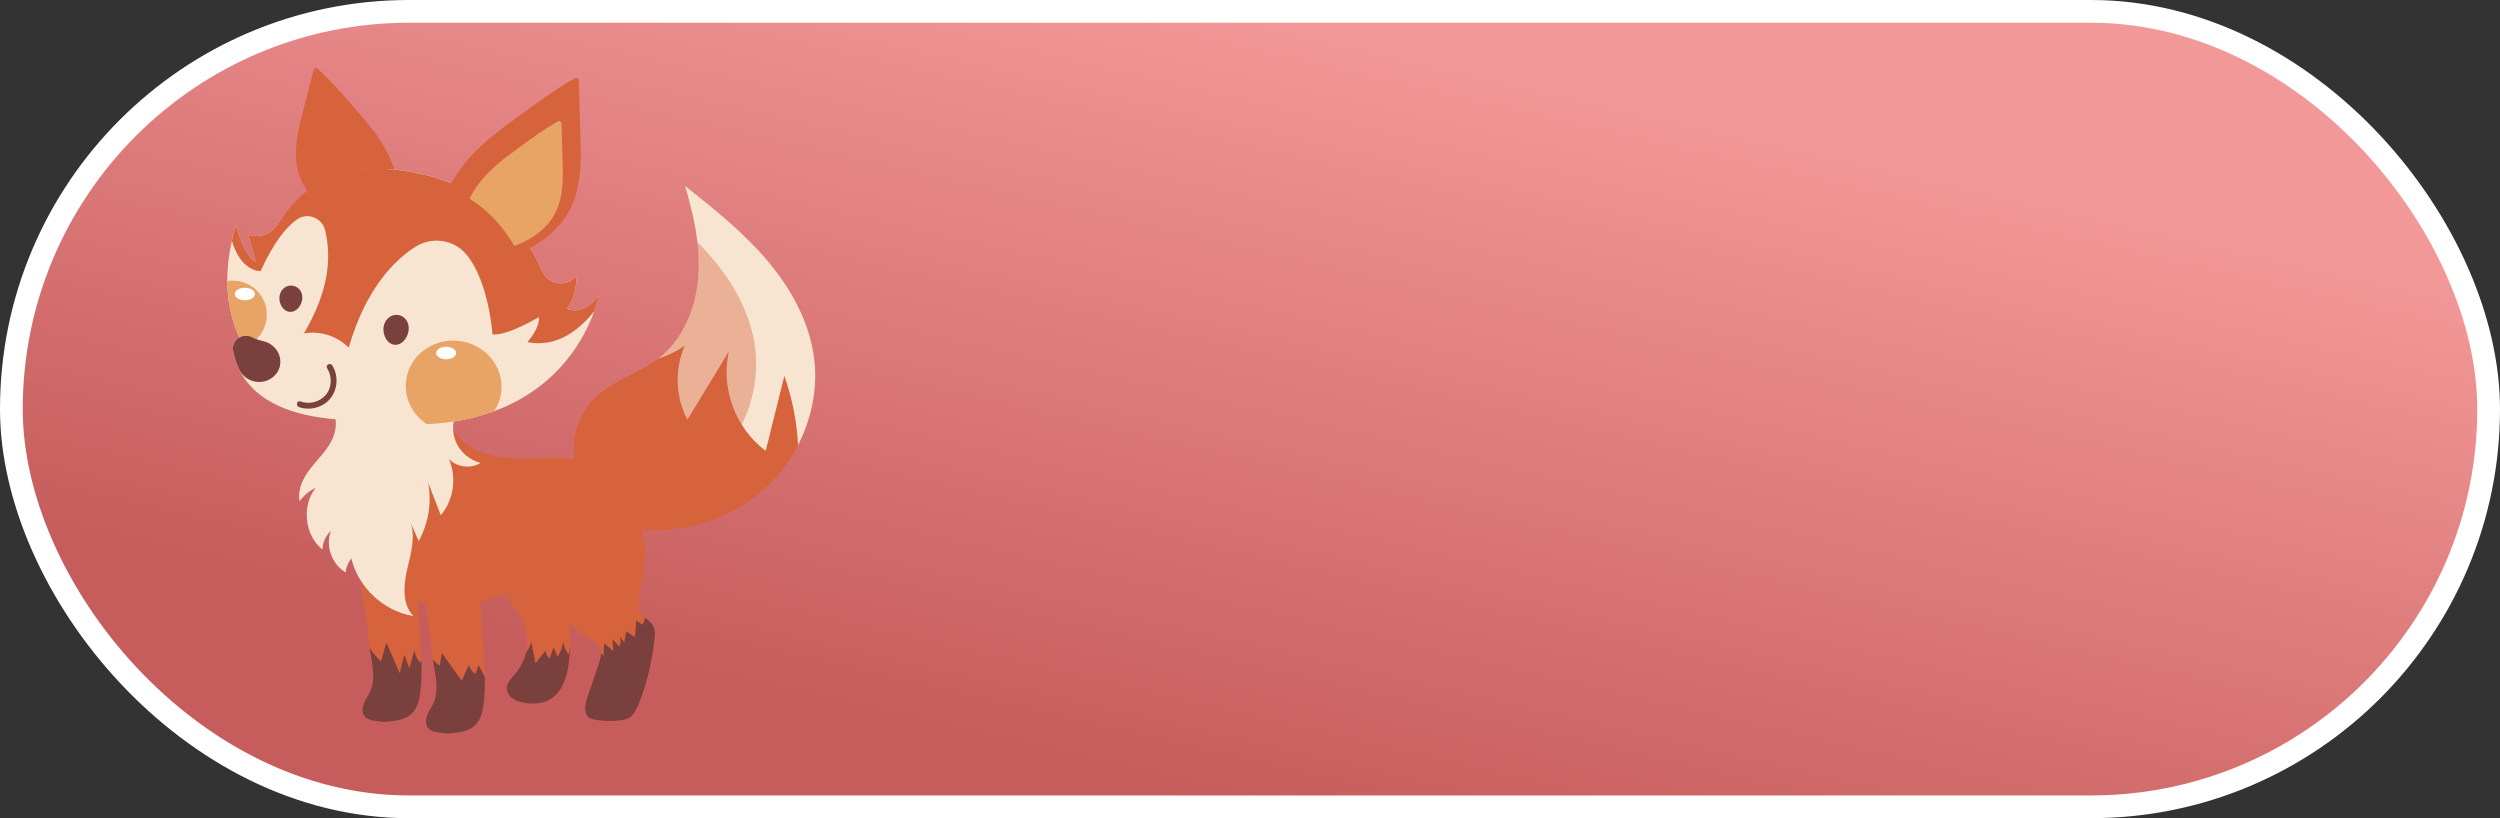 <svg width="110" height="36" viewBox="0 0 110 36" fill="none" xmlns="http://www.w3.org/2000/svg">
<rect x="0" y="0" width="110" height="36" fill="#333333" stroke="none"/>
<rect x="0.5" y="0.5" width="109" height="35" rx="17.5" fill="url(#paint0_linear_99_47508)" stroke="white"/>
<path d="M35.115 19.583C34.723 20.345 34.19 21.036 33.543 21.596C32.206 22.755 30.427 23.354 28.659 23.328C28.275 23.321 27.901 23.234 27.56 23.078C27.217 22.92 26.909 22.693 26.65 22.409C26.575 22.358 26.503 22.305 26.432 22.249C25.756 21.703 25.311 20.869 25.248 20C25.177 19.041 25.571 18.058 26.283 17.414C27.056 16.712 28.124 16.43 28.953 15.797C28.96 15.791 28.967 15.786 28.975 15.78C30.048 14.946 30.61 13.577 30.721 12.222C30.763 11.695 30.745 11.169 30.681 10.643C30.585 9.81 30.376 8.985 30.141 8.178C31.399 9.179 32.667 10.188 33.715 11.408C34.763 12.63 35.588 14.088 35.811 15.682C35.998 17.014 35.732 18.39 35.115 19.585V19.583Z" fill="#D6633C"/>
<path d="M35.115 19.583C35.062 18.548 34.859 17.52 34.511 16.542C34.237 17.639 33.965 18.738 33.691 19.837C32.366 18.861 31.702 17.068 32.07 15.465C31.463 16.464 30.853 17.465 30.246 18.464C29.718 17.472 29.676 16.234 30.133 15.207C29.782 15.456 29.386 15.65 28.974 15.778C30.048 14.944 30.61 13.575 30.721 12.22C30.763 11.693 30.744 11.167 30.681 10.641C30.585 9.809 30.376 8.983 30.141 8.176C31.399 9.177 32.667 10.186 33.715 11.406C34.763 12.629 35.588 14.087 35.811 15.681C35.998 17.012 35.731 18.388 35.115 19.583Z" fill="#F7E5D2"/>
<g style="mix-blend-mode:multiply" opacity="0.4">
<path d="M31.131 20.67C29.903 21.734 28.267 22.285 26.641 22.262C26.57 22.262 26.501 22.256 26.43 22.249C25.754 21.703 25.309 20.869 25.246 20C25.175 19.041 25.569 18.058 26.282 17.414C27.054 16.713 28.122 16.43 28.951 15.797C30.039 14.964 30.608 13.586 30.719 12.221C30.761 11.693 30.743 11.167 30.679 10.641C30.89 10.853 31.093 11.075 31.289 11.301C32.253 12.424 33.011 13.766 33.216 15.231C33.499 17.237 32.66 19.344 31.129 20.67H31.131Z" fill="#D6633C"/>
</g>
<path d="M25.076 28.511C25.07 28.756 25.052 29.003 25.018 29.247C24.931 29.862 24.689 30.526 24.138 30.809C23.821 30.97 23.447 30.983 23.095 30.928C22.914 30.899 22.731 30.854 22.577 30.753C22.424 30.651 22.306 30.484 22.303 30.299C22.297 30.027 22.526 29.817 22.702 29.608C22.916 29.354 23.061 29.048 23.137 28.727C23.255 28.228 23.202 27.69 22.967 27.233C22.923 27.149 22.876 27.071 22.825 26.991C22.802 26.953 22.774 26.915 22.747 26.875C22.64 26.723 22.524 26.574 22.417 26.422C22.392 26.389 22.368 26.353 22.345 26.319C22.321 26.286 22.299 26.252 22.279 26.219C22.263 26.192 22.247 26.166 22.232 26.139C22.218 26.116 22.205 26.092 22.192 26.068C21.991 25.695 21.898 25.261 21.927 24.837L23.745 23.722L24.552 23.225C24.552 23.292 24.548 23.361 24.548 23.426C24.548 23.528 24.548 23.631 24.555 23.734C24.559 23.829 24.564 23.921 24.57 24.015C24.575 24.09 24.581 24.164 24.586 24.239C24.591 24.295 24.597 24.353 24.602 24.409C24.631 24.676 24.668 24.946 24.706 25.212C24.709 25.234 24.713 25.254 24.717 25.276C24.733 25.381 24.749 25.485 24.766 25.588C24.787 25.72 24.809 25.851 24.829 25.981C24.862 26.179 24.892 26.375 24.923 26.571C24.965 26.846 25.001 27.122 25.03 27.398C25.067 27.769 25.088 28.138 25.081 28.509L25.076 28.511Z" fill="#D6633C"/>
<path d="M25.076 28.511C25.07 28.756 25.052 29.003 25.018 29.247C24.931 29.862 24.689 30.526 24.138 30.809C23.821 30.97 23.447 30.983 23.095 30.928C22.914 30.899 22.731 30.854 22.577 30.753C22.424 30.651 22.306 30.484 22.303 30.299C22.297 30.027 22.526 29.817 22.702 29.608C22.916 29.354 23.061 29.048 23.137 28.727C23.255 28.578 23.342 28.415 23.373 28.225C23.436 28.546 23.5 28.868 23.563 29.189C23.71 29.001 23.855 28.812 24.002 28.623C24.008 28.759 24.076 28.89 24.183 28.97C24.243 28.807 24.303 28.642 24.363 28.479C24.419 28.622 24.477 28.765 24.533 28.908C24.66 28.701 24.744 28.468 24.776 28.225C24.811 28.43 24.894 28.627 25.018 28.796C25.038 28.7 25.056 28.609 25.074 28.513L25.076 28.511Z" fill="#79403D"/>
<g style="mix-blend-mode:multiply" opacity="0.4">
<path d="M22.825 26.993C23.54 26.935 24.238 26.79 24.92 26.574C24.753 25.463 24.519 24.347 24.55 23.227L21.926 24.839C21.897 25.263 21.989 25.697 22.19 26.07C22.366 26.398 22.622 26.681 22.825 26.991V26.993Z" fill="#D6633C"/>
</g>
<path d="M18.511 30.303C18.476 30.687 18.402 31.097 18.146 31.367C17.901 31.623 17.544 31.703 17.207 31.737C16.821 31.775 16.897 31.77 16.511 31.719C16.331 31.695 16.135 31.65 16.028 31.494C15.932 31.355 15.938 31.159 15.994 30.995C16.048 30.832 16.148 30.687 16.231 30.538C16.574 29.933 16.371 29.218 16.26 28.507C16.237 28.36 16.219 28.214 16.208 28.069C16.151 27.222 15.963 26.389 15.867 25.546V25.542C15.792 24.873 15.776 24.195 15.82 23.52C15.831 23.317 15.85 23.11 15.874 22.909C15.874 22.909 15.874 22.909 15.874 22.905C15.988 21.924 16.228 20.96 16.585 20.047L17.363 21.796L18.159 23.578L18.467 24.269C18.355 24.982 18.351 25.704 18.386 26.425C18.427 27.296 18.523 28.17 18.545 29.042C18.556 29.465 18.551 29.886 18.513 30.306L18.511 30.303Z" fill="#D6633C"/>
<path d="M18.511 30.303C18.476 30.687 18.402 31.097 18.146 31.367C17.901 31.623 17.544 31.703 17.207 31.737C16.821 31.775 16.897 31.77 16.511 31.719C16.331 31.695 16.135 31.65 16.028 31.494C15.932 31.355 15.937 31.159 15.994 30.995C16.048 30.832 16.148 30.687 16.231 30.538C16.574 29.933 16.371 29.218 16.26 28.507C16.405 28.727 16.574 28.928 16.766 29.108C16.842 28.83 16.92 28.555 16.997 28.277C17.194 28.723 17.39 29.169 17.588 29.617C17.655 29.349 17.724 29.079 17.789 28.81C17.863 29.01 17.938 29.209 18.012 29.409C18.086 29.144 18.159 28.879 18.233 28.613C18.261 28.816 18.349 29.012 18.491 29.164C18.507 29.124 18.525 29.084 18.543 29.042C18.554 29.465 18.549 29.886 18.511 30.306V30.303Z" fill="#79403D"/>
<path d="M21.334 29.683C21.334 29.715 21.334 29.752 21.334 29.784C21.34 30.129 21.329 30.471 21.3 30.814C21.265 31.199 21.191 31.609 20.935 31.879C20.701 32.125 20.362 32.209 20.038 32.243C20.025 32.243 20.009 32.247 19.996 32.249C19.804 32.269 19.726 32.278 19.648 32.274H19.628C19.555 32.269 19.476 32.256 19.3 32.231C19.118 32.207 18.922 32.162 18.817 32.006C18.754 31.911 18.736 31.795 18.745 31.679C18.75 31.619 18.763 31.561 18.781 31.505C18.816 31.404 18.866 31.308 18.919 31.217C18.919 31.217 18.919 31.216 18.919 31.213C18.951 31.159 18.984 31.104 19.015 31.05C19.18 30.756 19.218 30.435 19.2 30.103C19.182 29.748 19.1 29.376 19.04 29.01C19.019 28.867 19 28.723 18.99 28.58C18.944 27.895 18.81 27.22 18.712 26.542C18.689 26.38 18.667 26.219 18.649 26.058C18.542 25.116 18.552 24.162 18.681 23.223C18.734 22.831 18.805 22.445 18.897 22.064C18.928 21.932 18.962 21.799 18.999 21.671C19.102 21.294 19.225 20.922 19.369 20.559L19.876 21.696L21.249 24.781C21.16 25.343 21.14 25.907 21.153 26.475C21.175 27.543 21.313 28.616 21.331 29.686L21.334 29.683Z" fill="#D6633C"/>
<path d="M21.334 29.784C21.34 30.129 21.329 30.471 21.3 30.814C21.265 31.199 21.191 31.608 20.935 31.879C20.701 32.125 20.362 32.209 20.038 32.243C20.02 32.243 20.003 32.247 19.985 32.249C19.826 32.261 19.726 32.27 19.65 32.274H19.63C19.557 32.269 19.477 32.256 19.302 32.23C19.12 32.207 18.924 32.161 18.819 32.006C18.756 31.911 18.738 31.795 18.747 31.679C18.752 31.619 18.765 31.561 18.783 31.505C18.817 31.404 18.868 31.307 18.921 31.217C18.921 31.217 18.921 31.215 18.921 31.213C18.953 31.159 18.986 31.104 19.017 31.05C19.182 30.756 19.22 30.435 19.202 30.103C19.184 29.748 19.102 29.376 19.042 29.01C19.126 29.115 19.229 29.209 19.351 29.287C19.381 29.102 19.41 28.915 19.438 28.732C19.731 29.139 20.023 29.547 20.317 29.954C20.422 29.721 20.524 29.487 20.627 29.251C20.674 29.407 20.77 29.55 20.91 29.664C20.963 29.53 21.01 29.398 21.061 29.265C21.151 29.439 21.242 29.615 21.333 29.79L21.334 29.784Z" fill="#79403D"/>
<path d="M27.899 22.634C27.727 21.774 27.161 20.985 26.392 20.57C26.298 20.519 26.203 20.476 26.106 20.436C25.433 20.163 24.671 20.134 23.939 20.149C23.099 20.163 22.243 20.222 21.436 19.989C20.629 19.756 19.865 19.155 19.718 18.328L15.805 17.924C16.001 17.944 16.01 18.961 16.003 19.101C15.983 19.494 15.898 19.883 15.829 20.27C15.527 21.928 15.854 23.714 16.822 25.104C18.632 27.7 21.376 26.538 24.04 25.423C25.338 24.879 27.681 25.114 27.923 23.589C27.974 23.272 27.963 22.949 27.899 22.635V22.634Z" fill="#D6633C"/>
<path d="M21.146 20.37C20.656 20.247 20.234 19.879 20.047 19.409C19.86 18.94 19.911 18.383 20.181 17.955L14.565 17.986C14.882 18.385 14.811 18.981 14.57 19.431C14.329 19.881 13.948 20.236 13.638 20.642C13.328 21.049 13.083 21.556 13.183 22.057C13.361 21.803 13.607 21.596 13.89 21.466C13.262 22.256 13.402 23.544 14.186 24.18C14.195 23.872 14.332 23.569 14.559 23.359C14.307 24.017 14.601 24.839 15.214 25.187C15.228 24.962 15.317 24.743 15.46 24.57C15.763 25.851 16.888 26.897 18.188 27.108C17.664 26.56 17.762 25.684 17.939 24.948C18.092 24.315 18.27 23.62 18.079 23.02C18.193 23.283 18.308 23.546 18.422 23.809C18.855 23.033 19.006 22.102 18.837 21.228C19.022 21.709 19.209 22.189 19.394 22.67C19.967 21.999 20.108 20.991 19.746 20.187C20.094 20.561 20.716 20.641 21.148 20.367L21.146 20.37Z" fill="#F7E5D2"/>
<g style="mix-blend-mode:multiply">
<path d="M18.835 19.777C18.545 19.692 18.297 19.438 18.186 19.115C18.076 18.793 18.106 18.406 18.266 18.113L14.947 18.134C15.136 18.41 15.094 18.822 14.951 19.132C14.808 19.442 14.583 19.689 14.4 19.968C14.216 20.249 14.071 20.597 14.131 20.943C14.236 20.767 14.382 20.626 14.548 20.535C14.177 21.081 14.26 21.968 14.722 22.409C14.728 22.197 14.809 21.986 14.944 21.843C14.795 22.296 14.969 22.864 15.33 23.103C15.339 22.949 15.39 22.797 15.477 22.679C15.656 23.562 16.32 24.284 17.089 24.429C16.779 24.052 16.837 23.448 16.942 22.94C17.033 22.503 17.138 22.024 17.024 21.611C17.091 21.792 17.158 21.973 17.227 22.155C17.484 21.62 17.571 20.978 17.472 20.376C17.582 20.708 17.691 21.04 17.802 21.37C18.139 20.907 18.224 20.211 18.01 19.658C18.217 19.915 18.583 19.97 18.839 19.781L18.835 19.777Z" fill="#F7E5D2"/>
</g>
<path d="M28.8 28.114C28.721 28.975 28.46 30.067 28.146 30.872C28.053 31.11 27.946 31.351 27.763 31.527C27.455 31.828 26.073 31.739 25.892 31.559C25.663 31.335 25.752 30.954 25.854 30.651C26.019 30.17 26.184 29.686 26.347 29.206C26.398 29.053 26.45 28.895 26.443 28.736C26.443 28.698 26.438 28.66 26.428 28.62C26.358 28.333 26.073 28.163 25.823 28.007C25.542 27.829 25.275 27.628 25.029 27.399C24.802 27.195 24.593 26.964 24.412 26.719C24.142 26.357 23.926 25.954 23.788 25.524C23.759 25.439 23.735 25.352 23.714 25.263C23.699 25.2 23.685 25.134 23.674 25.071C23.592 24.612 23.621 24.151 23.743 23.722C23.98 22.882 24.57 22.148 25.377 21.723L25.475 21.671C25.574 21.616 25.68 21.573 25.79 21.544C26.383 21.38 27.07 21.591 27.526 22.022C27.584 22.077 27.638 22.137 27.689 22.197C27.741 22.26 27.792 22.325 27.839 22.394C28.024 22.663 28.155 22.969 28.24 23.29C28.305 23.531 28.343 23.782 28.358 24.03C28.403 24.77 28.265 25.508 28.135 26.239C28.091 26.48 28.053 26.743 28.175 26.955C28.227 27.046 28.302 27.115 28.382 27.18C28.509 27.285 28.648 27.381 28.73 27.521C28.829 27.697 28.82 27.913 28.8 28.112V28.114Z" fill="#D6633C"/>
<path d="M28.8 28.114C28.721 28.975 28.46 30.067 28.146 30.872C28.053 31.11 27.946 31.351 27.763 31.527C27.455 31.828 26.073 31.739 25.892 31.56C25.663 31.335 25.752 30.954 25.854 30.651C26.019 30.171 26.184 29.686 26.347 29.206C26.398 29.053 26.45 28.896 26.443 28.736C26.479 28.778 26.517 28.82 26.554 28.863C26.563 28.676 26.572 28.489 26.583 28.303C26.717 28.419 26.849 28.531 26.985 28.647C26.973 28.47 26.958 28.295 26.947 28.118C27.049 28.23 27.15 28.343 27.255 28.455C27.317 28.308 27.323 28.136 27.268 27.985C27.335 28.08 27.402 28.172 27.469 28.268C27.497 28.105 27.522 27.94 27.547 27.779C27.68 27.864 27.81 27.949 27.941 28.036C27.957 27.791 27.974 27.546 27.992 27.303C28.084 27.367 28.173 27.428 28.264 27.49C28.322 27.394 28.362 27.289 28.385 27.182C28.512 27.287 28.652 27.383 28.733 27.523C28.833 27.699 28.824 27.915 28.804 28.114H28.8Z" fill="#79403D"/>
<path d="M17.058 6.755C16.681 5.993 16.115 5.344 15.557 4.704C15.053 4.127 14.547 3.548 13.983 3.03C13.921 2.972 13.818 3.003 13.796 3.086C13.643 3.679 13.489 4.274 13.337 4.867C13.112 5.743 12.886 6.666 13.119 7.538C13.348 8.39 13.995 9.08 14.737 9.558L17.425 7.758C17.339 7.411 17.216 7.074 17.058 6.753V6.755Z" fill="#D6633C"/>
<g style="mix-blend-mode:multiply" opacity="0.42">
<path d="M16.42 5.743C16.01 5.759 15.604 5.826 15.239 5.917C14.684 6.057 14.177 6.28 13.749 6.666C13.496 6.893 13.284 7.156 13.098 7.435C13.105 7.469 13.112 7.506 13.123 7.54C13.351 8.392 13.999 9.082 14.741 9.56L17.428 7.759C17.343 7.413 17.22 7.076 17.062 6.755C16.884 6.396 16.665 6.062 16.422 5.741L16.42 5.743Z" fill="#D6633C"/>
</g>
<path d="M10.002 12.371C10.007 13.526 10.305 14.48 10.738 15.255C11.937 17.394 14.173 18.187 14.173 18.187C15.954 18.593 17.477 18.726 18.781 18.662C19.933 18.608 20.91 18.397 21.742 18.091C24.617 17.034 25.747 14.816 26.145 13.695C26.296 13.281 26.343 13.018 26.343 13.018C25.607 13.945 24.923 13.582 24.923 13.582C25.38 13.115 25.377 12.104 25.377 12.104C25.367 12.114 25.362 12.124 25.355 12.133C24.943 12.661 24.114 12.541 23.855 11.925C22.355 8.383 18.701 7.698 18.701 7.698C14.809 6.731 13.009 8.643 12.189 9.897C11.962 10.246 11.561 10.423 11.162 10.378C11.083 10.369 11.001 10.349 10.921 10.322L11.248 11.513C10.653 11.158 10.39 9.89 10.39 9.89C10.316 10.13 10.254 10.365 10.203 10.592C10.058 11.234 9.998 11.823 10 12.369L10.002 12.371Z" fill="#F7E5D2"/>
<path d="M10.205 10.594C10.6 11.969 11.465 11.929 11.465 11.929C12.068 10.614 12.626 9.963 13.069 9.654C13.533 9.328 14.177 9.587 14.309 10.139C14.717 11.849 14.139 13.51 13.076 15.151L15.343 15.296C16.119 12.6 17.455 11.381 18.266 10.866C18.984 10.409 19.94 10.523 20.497 11.169C21.512 12.351 21.67 14.714 21.67 14.714C22.31 14.79 23.715 13.952 23.715 13.952C23.746 14.475 23.204 15.051 23.204 15.051C24.543 15.332 25.56 14.431 26.146 13.697C26.296 13.283 26.343 13.02 26.343 13.02C25.607 13.947 24.923 13.584 24.923 13.584C25.38 13.116 25.377 12.106 25.377 12.106C25.368 12.115 25.362 12.126 25.355 12.135C24.943 12.663 24.114 12.543 23.855 11.927C22.355 8.385 18.701 7.7 18.701 7.7C14.581 6.708 13.009 8.644 12.189 9.899C11.962 10.248 11.562 10.425 11.163 10.38C11.083 10.371 11.001 10.351 10.921 10.324L11.248 11.515C10.653 11.16 10.39 9.892 10.39 9.892C10.316 10.131 10.254 10.367 10.203 10.594H10.205Z" fill="#D6633C"/>
<path d="M20.448 7.188C21.12 6.356 21.994 5.716 22.86 5.084C23.652 4.506 24.446 3.926 25.297 3.44C25.371 3.398 25.464 3.45 25.465 3.536C25.489 4.323 25.514 5.112 25.538 5.899C25.572 7.036 25.596 8.231 25.067 9.239C24.55 10.222 23.565 10.891 22.522 11.274C21.938 10.202 20.937 9.234 19.72 8.32C19.92 7.917 20.165 7.536 20.448 7.188Z" fill="#D6633C"/>
<path d="M21.173 7.95C21.646 7.364 22.261 6.914 22.869 6.47C23.411 6.075 23.955 5.677 24.535 5.342C24.608 5.3 24.702 5.353 24.704 5.436C24.72 5.971 24.736 6.506 24.753 7.041C24.778 7.841 24.793 8.682 24.421 9.391C24.058 10.084 23.365 10.554 22.631 10.822C22.11 9.934 21.456 9.237 20.66 8.744C20.801 8.461 20.972 8.193 21.171 7.948L21.173 7.95Z" fill="#E8A465"/>
<path d="M17.864 16.767C17.778 17.538 18.157 18.256 18.783 18.664C19.935 18.61 20.912 18.399 21.744 18.093C21.911 17.84 22.022 17.55 22.056 17.233C22.18 16.129 21.338 15.126 20.181 14.999C19.024 14.872 17.987 15.662 17.864 16.769V16.767Z" fill="#E8A465"/>
<path d="M10.002 12.371C10.008 13.526 10.305 14.48 10.738 15.255C11.264 15.073 11.667 14.602 11.732 14.011C11.823 13.189 11.233 12.451 10.41 12.358C10.271 12.342 10.133 12.346 10.002 12.371Z" fill="#E8A465"/>
<path d="M10.256 15.423C10.348 15.945 10.582 16.549 11.115 17.082C11.881 17.852 13.264 18.472 15.731 18.488C15.731 18.488 16.079 17.471 15.907 16.419C15.675 15.001 14.118 14.248 12.811 14.843C12.534 14.97 12.204 15.06 11.848 15.044C11.596 15.033 11.335 14.966 11.066 14.825C10.662 14.611 10.178 14.975 10.258 15.425L10.256 15.423Z" fill="#F7E5D2"/>
<path d="M13.222 17.663C13.61 17.805 14.062 17.692 14.332 17.379C14.609 17.056 14.62 16.557 14.395 16.205C14.306 16.066 14.528 15.937 14.616 16.075C14.903 16.523 14.863 17.132 14.528 17.542C14.207 17.934 13.626 18.082 13.153 17.91C12.999 17.854 13.066 17.605 13.222 17.662V17.663Z" fill="#79403D"/>
<path d="M10.258 15.425C10.305 15.693 10.39 15.982 10.533 16.272C10.805 16.821 11.529 16.979 12.006 16.595C12.008 16.593 12.011 16.591 12.013 16.589C12.409 16.276 12.441 15.69 12.102 15.318L12.084 15.298C11.95 15.153 11.776 15.048 11.583 15.01C11.424 14.977 11.262 14.923 11.097 14.839C10.675 14.623 10.174 14.959 10.258 15.427V15.425Z" fill="#79403D"/>
<g style="mix-blend-mode:screen" opacity="0.42">
<path d="M10.379 15.146C10.379 15.298 10.577 15.421 10.82 15.421C11.063 15.421 11.261 15.298 11.261 15.146C11.261 14.993 11.063 14.87 10.82 14.87C10.577 14.87 10.379 14.993 10.379 15.146Z" fill="#79403D"/>
</g>
<path d="M16.879 14.382C16.821 14.763 17.064 15.184 17.419 15.171C17.823 15.157 18.119 14.558 17.923 14.161C17.758 13.827 17.332 13.748 17.062 14.014C16.957 14.117 16.899 14.248 16.877 14.382H16.879Z" fill="#79403D"/>
<path d="M12.3 13.026C12.249 13.359 12.472 13.731 12.793 13.722C13.159 13.711 13.424 13.187 13.244 12.837C13.094 12.543 12.708 12.471 12.465 12.703C12.37 12.794 12.318 12.908 12.3 13.026Z" fill="#79403D"/>
<path d="M19.189 15.532C19.189 15.684 19.387 15.808 19.63 15.808C19.873 15.808 20.07 15.684 20.07 15.532C20.07 15.38 19.873 15.256 19.63 15.256C19.387 15.256 19.189 15.38 19.189 15.532Z" fill="white"/>
<path d="M10.773 13.212C11.016 13.212 11.213 13.089 11.213 12.937C11.213 12.785 11.016 12.661 10.773 12.661C10.529 12.661 10.332 12.785 10.332 12.937C10.332 13.089 10.529 13.212 10.773 13.212Z" fill="white"/>
<defs>
<linearGradient id="paint0_linear_99_47508" x1="55" y1="36" x2="62.868" y2="1.811" gradientUnits="userSpaceOnUse">
<stop stop-color="#C65C5C"/>
<stop offset="1" stop-color="#F39898"/>
</linearGradient>
</defs>
</svg>
